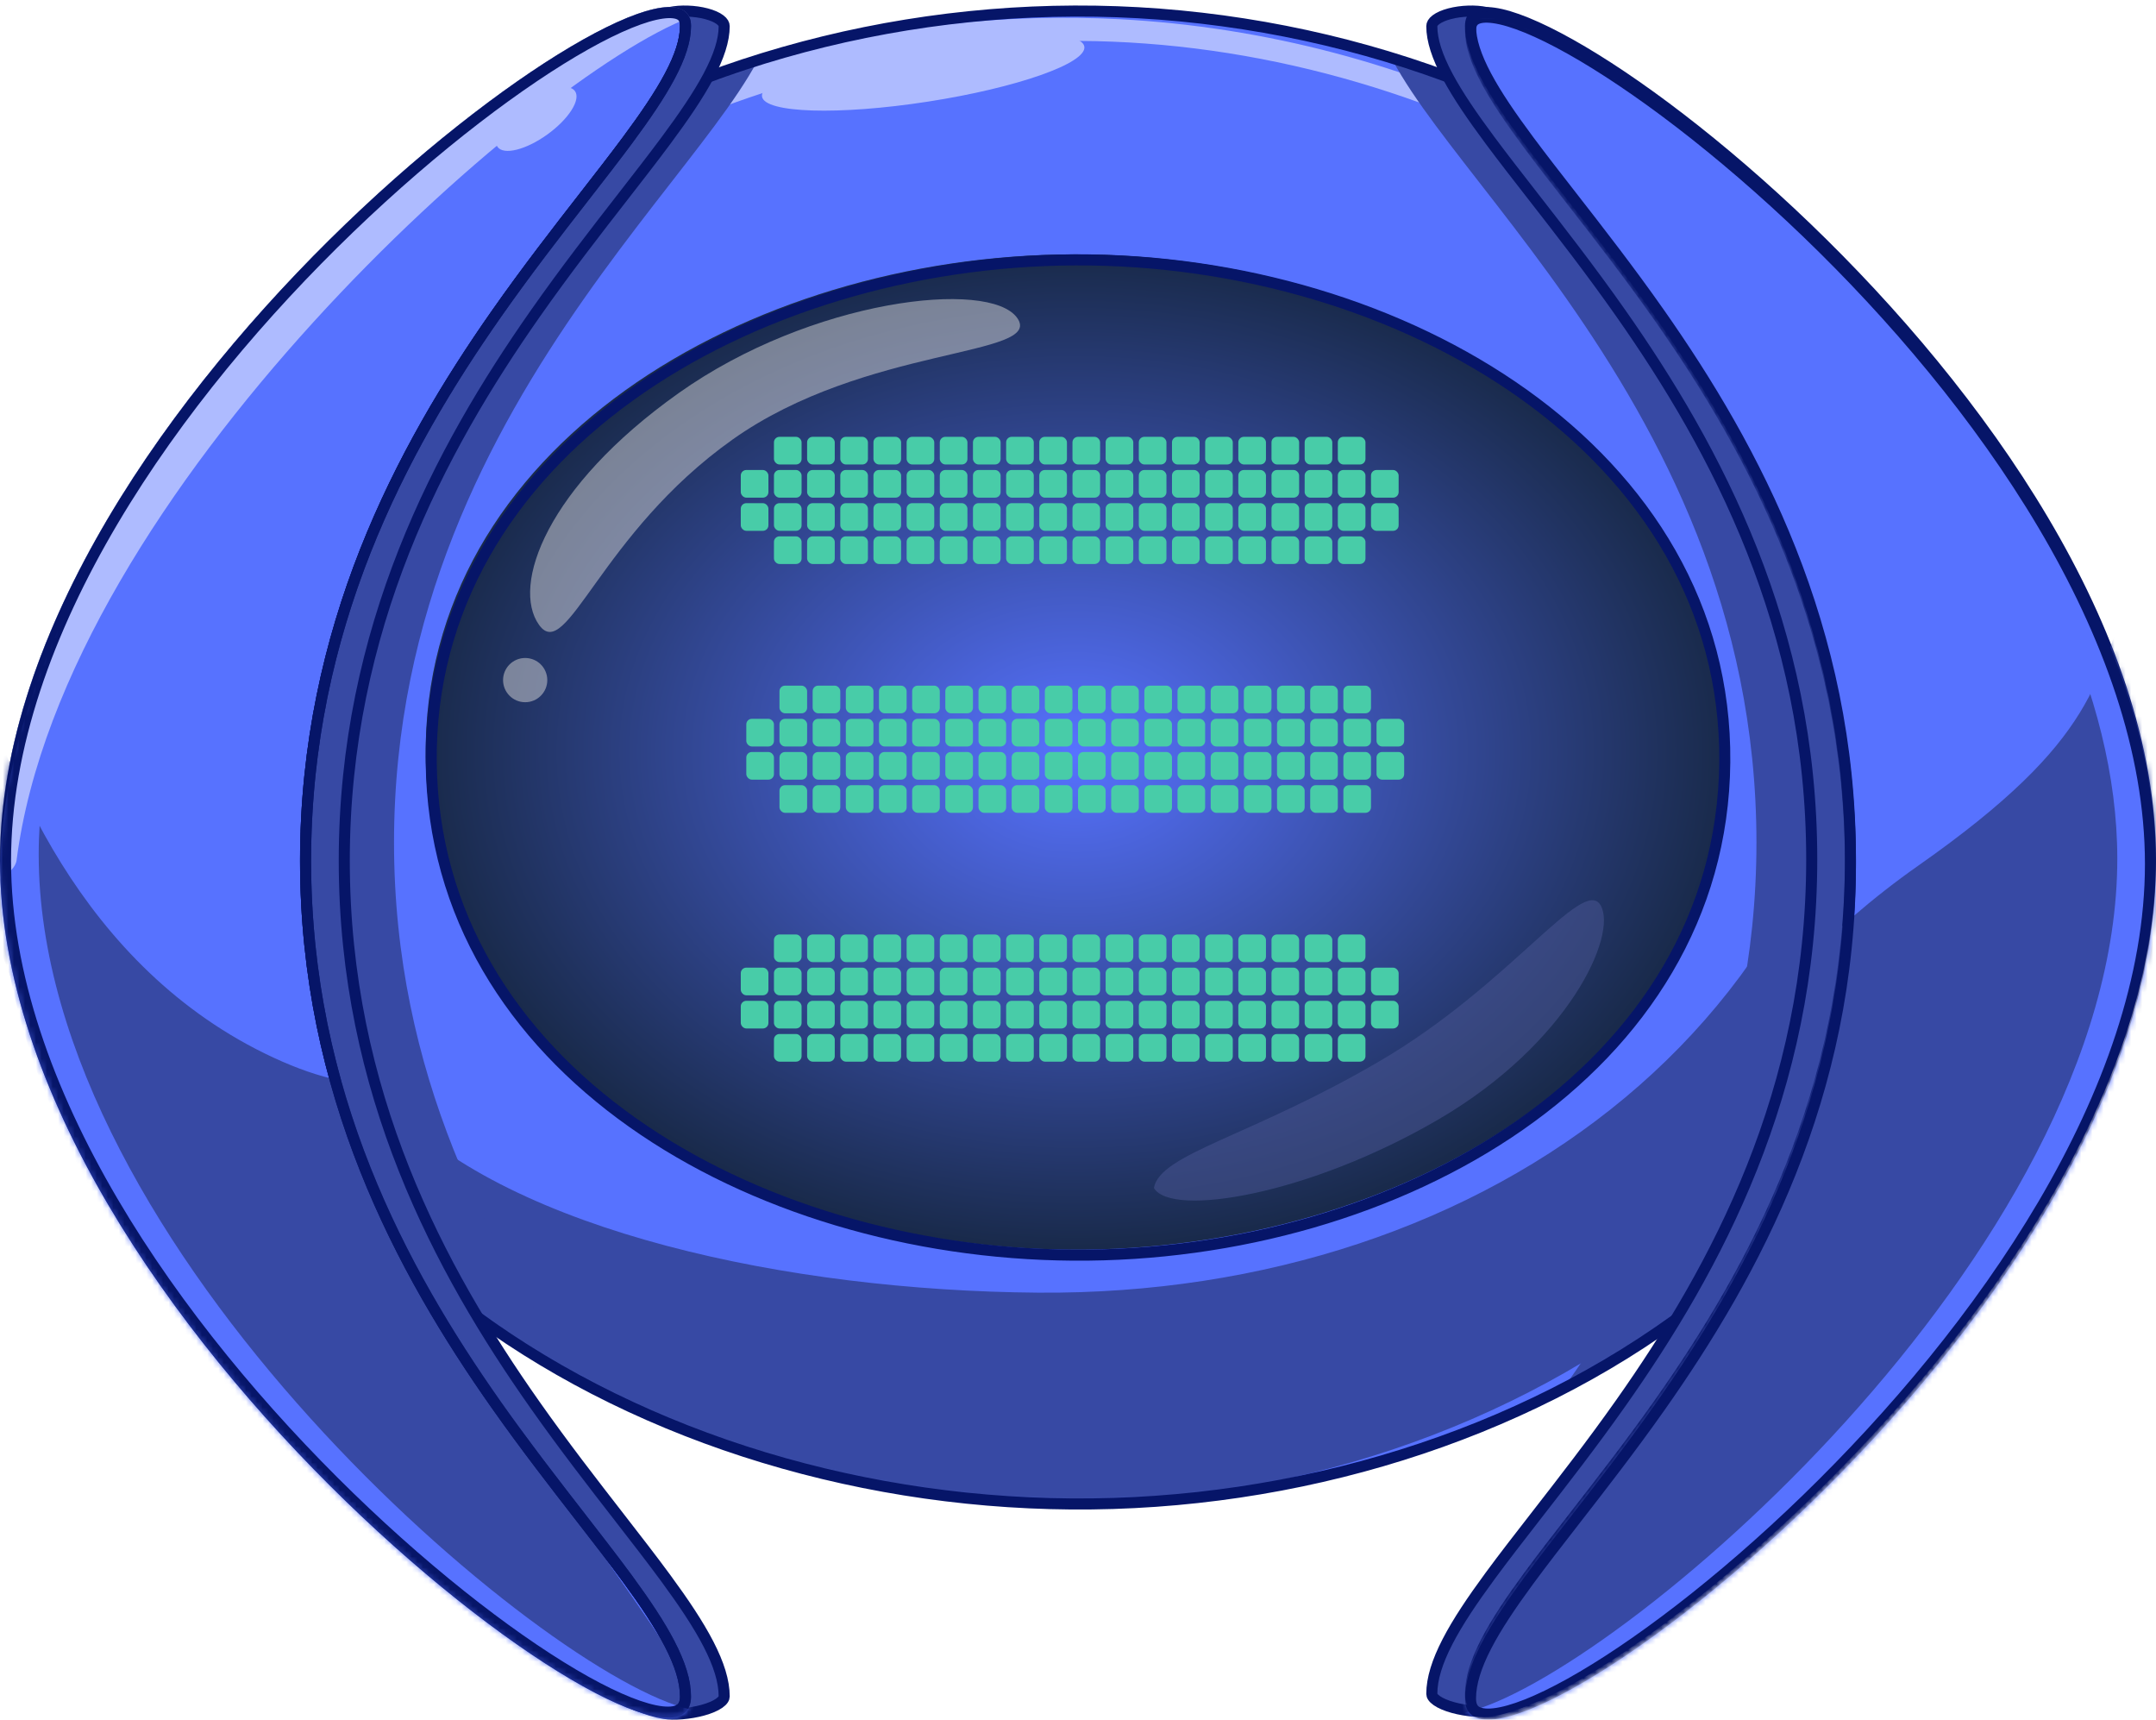 <svg width="390" height="311" viewBox="0 0 390 311" fill="none" xmlns="http://www.w3.org/2000/svg">
<path d="M356.995 138.301C356.264 221.824 275.408 272.635 193.725 271.993C112.818 271.356 33.811 221.031 33.006 138.301C32.193 54.728 112.63 2.323 194.363 2C276.481 1.676 357.73 54.334 356.995 138.301Z" fill="#5772FF"/>
<mask id="mask0_714_2775" style="mask-type:alpha" maskUnits="userSpaceOnUse" x="33" y="1" width="324" height="271">
<path d="M356.995 138.301C356.264 221.824 275.408 272.635 193.725 271.993C112.818 271.356 33.811 221.031 33.006 138.301C32.193 54.728 112.63 2.323 194.363 2C276.481 1.676 357.73 54.334 356.995 138.301Z" fill="#DDDDDD"/>
</mask>
<g mask="url(#mask0_714_2775)">
<path fill-rule="evenodd" clip-rule="evenodd" d="M334.501 70.969C291.213 22.204 222.254 -2.4 159.479 11.04C93.036 25.265 46.453 66.932 34.711 126.546C41.008 45.522 122.53 -0.712 202.464 3.472C255.236 6.235 306.402 31.093 334.501 70.969Z" fill="#AEBBFF"/>
<ellipse cx="166.994" cy="12.947" rx="29.5" ry="5.5" transform="rotate(-8.8 166.994 12.947)" fill="#AEBBFF"/>
</g>
<mask id="mask1_714_2775" style="mask-type:alpha" maskUnits="userSpaceOnUse" x="33" y="1" width="324" height="271">
<path d="M356.995 138.301C356.264 221.824 275.408 272.635 193.725 271.993C112.818 271.356 33.811 221.031 33.006 138.301C32.193 54.728 112.63 2.323 194.363 2C276.481 1.676 357.73 54.334 356.995 138.301Z" fill="#DDDDDD"/>
</mask>
<g mask="url(#mask1_714_2775)">
<path fill-rule="evenodd" clip-rule="evenodd" d="M187.732 233.779C269.415 234.422 338.776 183.611 339.507 100.087C339.725 75.198 333.75 53.061 323.095 34.238C344.228 58.408 357.294 89.569 356.995 126.203C356.253 217.151 274.148 272.479 191.205 271.779C109.05 271.085 28.823 216.287 28.006 126.203C27.775 100.729 34.009 77.914 44.927 58.259C40.942 71.119 38.861 85.102 39.007 100.087C39.363 136.644 49.302 177.874 71 200.285C92.698 222.696 142.577 233.424 187.732 233.779ZM44.927 58.259C63.166 -0.604 121.292 -35.948 188.37 -36.213C246.147 -36.442 297.804 -10.442 323.095 34.238C291.485 -1.914 241.828 -22.425 191.853 -22.213C132.091 -21.96 73.012 7.698 44.927 58.259Z" fill="#3749A4"/>
<path d="M71.275 152.378C71.275 235.789 140 279.678 140 303.525C140 327.371 15 235.789 15 152.378C15 68.967 140 -20.89 140 1.467C140 23.823 71.275 68.967 71.275 152.378Z" fill="#3749A4"/>
<path d="M317.725 152.378C317.725 235.789 249 279.678 249 303.525C249 327.371 374 235.789 374 152.378C374 68.967 249 -20.89 249 1.467C249 23.823 317.725 68.967 317.725 152.378Z" fill="#3749A4"/>
</g>
<path d="M356.995 138.301C356.264 221.824 275.408 272.635 193.725 271.993C112.818 271.356 33.811 221.031 33.006 138.301C32.193 54.728 112.63 2.323 194.363 2C276.481 1.676 357.73 54.334 356.995 138.301Z" stroke="#061568" stroke-width="2"/>
<path d="M311.996 136.867C311.466 192.549 252.82 226.423 193.575 225.995C134.893 225.57 77.588 192.02 77.004 136.867C76.415 81.151 134.756 46.215 194.038 45.999C253.599 45.783 312.53 80.888 311.996 136.867Z" fill="url(#paint0_radial_714_2775)"/>
<path d="M311.996 136.867C311.466 192.549 252.82 226.423 193.575 225.995C134.893 225.57 77.588 192.02 77.004 136.867C76.415 81.151 134.756 46.215 194.038 45.999C253.599 45.783 312.53 80.888 311.996 136.867Z" fill="url(#paint1_radial_714_2775)"/>
<rect x="164" y="175" width="5" height="5" rx="1" fill="#48CCA8"/>
<rect x="164" y="181" width="5" height="5" rx="1" fill="#48CCA8"/>
<rect x="164" y="187" width="5" height="5" rx="1" fill="#48CCA8"/>
<rect x="170" y="187" width="5" height="5" rx="1" fill="#48CCA8"/>
<rect x="170" y="181" width="5" height="5" rx="1" fill="#48CCA8"/>
<rect x="170" y="175" width="5" height="5" rx="1" fill="#48CCA8"/>
<rect x="170" y="169" width="5" height="5" rx="1" fill="#48CCA8"/>
<rect x="164" y="169" width="5" height="5" rx="1" fill="#48CCA8"/>
<rect x="158" y="169" width="5" height="5" rx="1" fill="#48CCA8"/>
<rect x="176" y="169" width="5" height="5" rx="1" fill="#48CCA8"/>
<rect x="176" y="175" width="5" height="5" rx="1" fill="#48CCA8"/>
<rect x="176" y="181" width="5" height="5" rx="1" fill="#48CCA8"/>
<rect x="176" y="187" width="5" height="5" rx="1" fill="#48CCA8"/>
<rect x="182" y="187" width="5" height="5" rx="1" fill="#48CCA8"/>
<rect x="182" y="181" width="5" height="5" rx="1" fill="#48CCA8"/>
<rect x="182" y="175" width="5" height="5" rx="1" fill="#48CCA8"/>
<rect x="182" y="169" width="5" height="5" rx="1" fill="#48CCA8"/>
<rect x="188" y="169" width="5" height="5" rx="1" fill="#48CCA8"/>
<rect x="194" y="169" width="5" height="5" rx="1" fill="#48CCA8"/>
<rect x="188" y="175" width="5" height="5" rx="1" fill="#48CCA8"/>
<rect x="188" y="181" width="5" height="5" rx="1" fill="#48CCA8"/>
<rect x="188" y="187" width="5" height="5" rx="1" fill="#48CCA8"/>
<rect x="134" y="175" width="5" height="5" rx="1" fill="#48CCA8"/>
<rect x="134" y="181" width="5" height="5" rx="1" fill="#48CCA8"/>
<rect x="140" y="187" width="5" height="5" rx="1" fill="#48CCA8"/>
<rect x="140" y="181" width="5" height="5" rx="1" fill="#48CCA8"/>
<rect x="140" y="175" width="5" height="5" rx="1" fill="#48CCA8"/>
<rect x="140" y="169" width="5" height="5" rx="1" fill="#48CCA8"/>
<rect x="146" y="169" width="5" height="5" rx="1" fill="#48CCA8"/>
<rect x="146" y="175" width="5" height="5" rx="1" fill="#48CCA8"/>
<rect x="146" y="181" width="5" height="5" rx="1" fill="#48CCA8"/>
<rect x="146" y="187" width="5" height="5" rx="1" fill="#48CCA8"/>
<rect x="152" y="187" width="5" height="5" rx="1" fill="#48CCA8"/>
<rect x="152" y="181" width="5" height="5" rx="1" fill="#48CCA8"/>
<rect x="152" y="175" width="5" height="5" rx="1" fill="#48CCA8"/>
<rect x="152" y="169" width="5" height="5" rx="1" fill="#48CCA8"/>
<rect x="158" y="175" width="5" height="5" rx="1" fill="#48CCA8"/>
<rect x="158" y="181" width="5" height="5" rx="1" fill="#48CCA8"/>
<rect x="158" y="187" width="5" height="5" rx="1" fill="#48CCA8"/>
<rect x="194" y="175" width="5" height="5" rx="1" fill="#48CCA8"/>
<rect x="194" y="181" width="5" height="5" rx="1" fill="#48CCA8"/>
<rect x="194" y="187" width="5" height="5" rx="1" fill="#48CCA8"/>
<rect x="200" y="187" width="5" height="5" rx="1" fill="#48CCA8"/>
<rect x="200" y="181" width="5" height="5" rx="1" fill="#48CCA8"/>
<rect x="200" y="175" width="5" height="5" rx="1" fill="#48CCA8"/>
<rect x="200" y="169" width="5" height="5" rx="1" fill="#48CCA8"/>
<rect x="206" y="169" width="5" height="5" rx="1" fill="#48CCA8"/>
<rect x="206" y="175" width="5" height="5" rx="1" fill="#48CCA8"/>
<rect x="206" y="181" width="5" height="5" rx="1" fill="#48CCA8"/>
<rect x="206" y="187" width="5" height="5" rx="1" fill="#48CCA8"/>
<rect x="212" y="187" width="5" height="5" rx="1" fill="#48CCA8"/>
<rect x="212" y="181" width="5" height="5" rx="1" fill="#48CCA8"/>
<rect x="212" y="175" width="5" height="5" rx="1" fill="#48CCA8"/>
<rect x="212" y="169" width="5" height="5" rx="1" fill="#48CCA8"/>
<rect x="218" y="169" width="5" height="5" rx="1" fill="#48CCA8"/>
<rect x="224" y="169" width="5" height="5" rx="1" fill="#48CCA8"/>
<rect x="218" y="175" width="5" height="5" rx="1" fill="#48CCA8"/>
<rect x="218" y="181" width="5" height="5" rx="1" fill="#48CCA8"/>
<rect x="218" y="187" width="5" height="5" rx="1" fill="#48CCA8"/>
<rect x="224" y="175" width="5" height="5" rx="1" fill="#48CCA8"/>
<rect x="224" y="181" width="5" height="5" rx="1" fill="#48CCA8"/>
<rect x="224" y="187" width="5" height="5" rx="1" fill="#48CCA8"/>
<rect x="230" y="187" width="5" height="5" rx="1" fill="#48CCA8"/>
<rect x="230" y="181" width="5" height="5" rx="1" fill="#48CCA8"/>
<rect x="230" y="175" width="5" height="5" rx="1" fill="#48CCA8"/>
<rect x="230" y="169" width="5" height="5" rx="1" fill="#48CCA8"/>
<rect x="236" y="169" width="5" height="5" rx="1" fill="#48CCA8"/>
<rect x="236" y="175" width="5" height="5" rx="1" fill="#48CCA8"/>
<rect x="236" y="181" width="5" height="5" rx="1" fill="#48CCA8"/>
<rect x="236" y="187" width="5" height="5" rx="1" fill="#48CCA8"/>
<rect x="242" y="187" width="5" height="5" rx="1" fill="#48CCA8"/>
<rect x="242" y="181" width="5" height="5" rx="1" fill="#48CCA8"/>
<rect x="242" y="175" width="5" height="5" rx="1" fill="#48CCA8"/>
<rect x="242" y="169" width="5" height="5" rx="1" fill="#48CCA8"/>
<rect x="248" y="175" width="5" height="5" rx="1" fill="#48CCA8"/>
<rect x="248" y="181" width="5" height="5" rx="1" fill="#48CCA8"/>
<rect x="165" y="130" width="5" height="5" rx="1" fill="#48CCA8"/>
<rect x="165" y="136" width="5" height="5" rx="1" fill="#48CCA8"/>
<rect x="165" y="142" width="5" height="5" rx="1" fill="#48CCA8"/>
<rect x="171" y="142" width="5" height="5" rx="1" fill="#48CCA8"/>
<rect x="171" y="136" width="5" height="5" rx="1" fill="#48CCA8"/>
<rect x="171" y="130" width="5" height="5" rx="1" fill="#48CCA8"/>
<rect x="171" y="124" width="5" height="5" rx="1" fill="#48CCA8"/>
<rect x="165" y="124" width="5" height="5" rx="1" fill="#48CCA8"/>
<rect x="159" y="124" width="5" height="5" rx="1" fill="#48CCA8"/>
<rect x="177" y="124" width="5" height="5" rx="1" fill="#48CCA8"/>
<rect x="177" y="130" width="5" height="5" rx="1" fill="#48CCA8"/>
<rect x="177" y="136" width="5" height="5" rx="1" fill="#48CCA8"/>
<rect x="177" y="142" width="5" height="5" rx="1" fill="#48CCA8"/>
<rect x="183" y="142" width="5" height="5" rx="1" fill="#48CCA8"/>
<rect x="183" y="136" width="5" height="5" rx="1" fill="#48CCA8"/>
<rect x="183" y="130" width="5" height="5" rx="1" fill="#48CCA8"/>
<rect x="183" y="124" width="5" height="5" rx="1" fill="#48CCA8"/>
<rect x="189" y="124" width="5" height="5" rx="1" fill="#48CCA8"/>
<rect x="195" y="124" width="5" height="5" rx="1" fill="#48CCA8"/>
<rect x="189" y="130" width="5" height="5" rx="1" fill="#48CCA8"/>
<rect x="189" y="136" width="5" height="5" rx="1" fill="#48CCA8"/>
<rect x="189" y="142" width="5" height="5" rx="1" fill="#48CCA8"/>
<rect x="135" y="130" width="5" height="5" rx="1" fill="#48CCA8"/>
<rect x="135" y="136" width="5" height="5" rx="1" fill="#48CCA8"/>
<rect x="141" y="142" width="5" height="5" rx="1" fill="#48CCA8"/>
<rect x="141" y="136" width="5" height="5" rx="1" fill="#48CCA8"/>
<rect x="141" y="130" width="5" height="5" rx="1" fill="#48CCA8"/>
<rect x="141" y="124" width="5" height="5" rx="1" fill="#48CCA8"/>
<rect x="147" y="124" width="5" height="5" rx="1" fill="#48CCA8"/>
<rect x="147" y="130" width="5" height="5" rx="1" fill="#48CCA8"/>
<rect x="147" y="136" width="5" height="5" rx="1" fill="#48CCA8"/>
<rect x="147" y="142" width="5" height="5" rx="1" fill="#48CCA8"/>
<rect x="153" y="142" width="5" height="5" rx="1" fill="#48CCA8"/>
<rect x="153" y="136" width="5" height="5" rx="1" fill="#48CCA8"/>
<rect x="153" y="130" width="5" height="5" rx="1" fill="#48CCA8"/>
<rect x="153" y="124" width="5" height="5" rx="1" fill="#48CCA8"/>
<rect x="159" y="130" width="5" height="5" rx="1" fill="#48CCA8"/>
<rect x="159" y="136" width="5" height="5" rx="1" fill="#48CCA8"/>
<rect x="159" y="142" width="5" height="5" rx="1" fill="#48CCA8"/>
<rect x="195" y="130" width="5" height="5" rx="1" fill="#48CCA8"/>
<rect x="195" y="136" width="5" height="5" rx="1" fill="#48CCA8"/>
<rect x="195" y="142" width="5" height="5" rx="1" fill="#48CCA8"/>
<rect x="201" y="142" width="5" height="5" rx="1" fill="#48CCA8"/>
<rect x="201" y="136" width="5" height="5" rx="1" fill="#48CCA8"/>
<rect x="201" y="130" width="5" height="5" rx="1" fill="#48CCA8"/>
<rect x="201" y="124" width="5" height="5" rx="1" fill="#48CCA8"/>
<rect x="207" y="124" width="5" height="5" rx="1" fill="#48CCA8"/>
<rect x="207" y="130" width="5" height="5" rx="1" fill="#48CCA8"/>
<rect x="207" y="136" width="5" height="5" rx="1" fill="#48CCA8"/>
<rect x="207" y="142" width="5" height="5" rx="1" fill="#48CCA8"/>
<rect x="213" y="142" width="5" height="5" rx="1" fill="#48CCA8"/>
<rect x="213" y="136" width="5" height="5" rx="1" fill="#48CCA8"/>
<rect x="213" y="130" width="5" height="5" rx="1" fill="#48CCA8"/>
<rect x="213" y="124" width="5" height="5" rx="1" fill="#48CCA8"/>
<rect x="219" y="124" width="5" height="5" rx="1" fill="#48CCA8"/>
<rect x="225" y="124" width="5" height="5" rx="1" fill="#48CCA8"/>
<rect x="219" y="130" width="5" height="5" rx="1" fill="#48CCA8"/>
<rect x="219" y="136" width="5" height="5" rx="1" fill="#48CCA8"/>
<rect x="219" y="142" width="5" height="5" rx="1" fill="#48CCA8"/>
<rect x="225" y="130" width="5" height="5" rx="1" fill="#48CCA8"/>
<rect x="225" y="136" width="5" height="5" rx="1" fill="#48CCA8"/>
<rect x="225" y="142" width="5" height="5" rx="1" fill="#48CCA8"/>
<rect x="231" y="142" width="5" height="5" rx="1" fill="#48CCA8"/>
<rect x="231" y="136" width="5" height="5" rx="1" fill="#48CCA8"/>
<rect x="231" y="130" width="5" height="5" rx="1" fill="#48CCA8"/>
<rect x="231" y="124" width="5" height="5" rx="1" fill="#48CCA8"/>
<rect x="237" y="124" width="5" height="5" rx="1" fill="#48CCA8"/>
<rect x="237" y="130" width="5" height="5" rx="1" fill="#48CCA8"/>
<rect x="237" y="136" width="5" height="5" rx="1" fill="#48CCA8"/>
<rect x="237" y="142" width="5" height="5" rx="1" fill="#48CCA8"/>
<rect x="243" y="142" width="5" height="5" rx="1" fill="#48CCA8"/>
<rect x="243" y="136" width="5" height="5" rx="1" fill="#48CCA8"/>
<rect x="243" y="130" width="5" height="5" rx="1" fill="#48CCA8"/>
<rect x="243" y="124" width="5" height="5" rx="1" fill="#48CCA8"/>
<rect x="249" y="130" width="5" height="5" rx="1" fill="#48CCA8"/>
<rect x="249" y="136" width="5" height="5" rx="1" fill="#48CCA8"/>
<rect x="164" y="85" width="5" height="5" rx="1" fill="#48CCA8"/>
<rect x="164" y="91" width="5" height="5" rx="1" fill="#48CCA8"/>
<rect x="164" y="97" width="5" height="5" rx="1" fill="#48CCA8"/>
<rect x="170" y="97" width="5" height="5" rx="1" fill="#48CCA8"/>
<rect x="170" y="91" width="5" height="5" rx="1" fill="#48CCA8"/>
<rect x="170" y="85" width="5" height="5" rx="1" fill="#48CCA8"/>
<rect x="170" y="79" width="5" height="5" rx="1" fill="#48CCA8"/>
<rect x="164" y="79" width="5" height="5" rx="1" fill="#48CCA8"/>
<rect x="158" y="79" width="5" height="5" rx="1" fill="#48CCA8"/>
<rect x="176" y="79" width="5" height="5" rx="1" fill="#48CCA8"/>
<rect x="176" y="85" width="5" height="5" rx="1" fill="#48CCA8"/>
<rect x="176" y="91" width="5" height="5" rx="1" fill="#48CCA8"/>
<rect x="176" y="97" width="5" height="5" rx="1" fill="#48CCA8"/>
<rect x="182" y="97" width="5" height="5" rx="1" fill="#48CCA8"/>
<rect x="182" y="91" width="5" height="5" rx="1" fill="#48CCA8"/>
<rect x="182" y="85" width="5" height="5" rx="1" fill="#48CCA8"/>
<rect x="182" y="79" width="5" height="5" rx="1" fill="#48CCA8"/>
<rect x="188" y="79" width="5" height="5" rx="1" fill="#48CCA8"/>
<rect x="194" y="79" width="5" height="5" rx="1" fill="#48CCA8"/>
<rect x="188" y="85" width="5" height="5" rx="1" fill="#48CCA8"/>
<rect x="188" y="91" width="5" height="5" rx="1" fill="#48CCA8"/>
<rect x="188" y="97" width="5" height="5" rx="1" fill="#48CCA8"/>
<rect x="134" y="85" width="5" height="5" rx="1" fill="#48CCA8"/>
<rect x="134" y="91" width="5" height="5" rx="1" fill="#48CCA8"/>
<rect x="140" y="97" width="5" height="5" rx="1" fill="#48CCA8"/>
<rect x="140" y="91" width="5" height="5" rx="1" fill="#48CCA8"/>
<rect x="140" y="85" width="5" height="5" rx="1" fill="#48CCA8"/>
<rect x="140" y="79" width="5" height="5" rx="1" fill="#48CCA8"/>
<rect x="146" y="79" width="5" height="5" rx="1" fill="#48CCA8"/>
<rect x="146" y="85" width="5" height="5" rx="1" fill="#48CCA8"/>
<rect x="146" y="91" width="5" height="5" rx="1" fill="#48CCA8"/>
<rect x="146" y="97" width="5" height="5" rx="1" fill="#48CCA8"/>
<rect x="152" y="97" width="5" height="5" rx="1" fill="#48CCA8"/>
<rect x="152" y="91" width="5" height="5" rx="1" fill="#48CCA8"/>
<rect x="152" y="85" width="5" height="5" rx="1" fill="#48CCA8"/>
<rect x="152" y="79" width="5" height="5" rx="1" fill="#48CCA8"/>
<rect x="158" y="85" width="5" height="5" rx="1" fill="#48CCA8"/>
<rect x="158" y="91" width="5" height="5" rx="1" fill="#48CCA8"/>
<rect x="158" y="97" width="5" height="5" rx="1" fill="#48CCA8"/>
<rect x="194" y="85" width="5" height="5" rx="1" fill="#48CCA8"/>
<rect x="194" y="91" width="5" height="5" rx="1" fill="#48CCA8"/>
<rect x="194" y="97" width="5" height="5" rx="1" fill="#48CCA8"/>
<rect x="200" y="97" width="5" height="5" rx="1" fill="#48CCA8"/>
<rect x="200" y="91" width="5" height="5" rx="1" fill="#48CCA8"/>
<rect x="200" y="85" width="5" height="5" rx="1" fill="#48CCA8"/>
<rect x="200" y="79" width="5" height="5" rx="1" fill="#48CCA8"/>
<rect x="206" y="79" width="5" height="5" rx="1" fill="#48CCA8"/>
<rect x="206" y="85" width="5" height="5" rx="1" fill="#48CCA8"/>
<rect x="206" y="91" width="5" height="5" rx="1" fill="#48CCA8"/>
<rect x="206" y="97" width="5" height="5" rx="1" fill="#48CCA8"/>
<rect x="212" y="97" width="5" height="5" rx="1" fill="#48CCA8"/>
<rect x="212" y="91" width="5" height="5" rx="1" fill="#48CCA8"/>
<rect x="212" y="85" width="5" height="5" rx="1" fill="#48CCA8"/>
<rect x="212" y="79" width="5" height="5" rx="1" fill="#48CCA8"/>
<rect x="218" y="79" width="5" height="5" rx="1" fill="#48CCA8"/>
<rect x="224" y="79" width="5" height="5" rx="1" fill="#48CCA8"/>
<rect x="218" y="85" width="5" height="5" rx="1" fill="#48CCA8"/>
<rect x="218" y="91" width="5" height="5" rx="1" fill="#48CCA8"/>
<rect x="218" y="97" width="5" height="5" rx="1" fill="#48CCA8"/>
<rect x="224" y="85" width="5" height="5" rx="1" fill="#48CCA8"/>
<rect x="224" y="91" width="5" height="5" rx="1" fill="#48CCA8"/>
<rect x="224" y="97" width="5" height="5" rx="1" fill="#48CCA8"/>
<rect x="230" y="97" width="5" height="5" rx="1" fill="#48CCA8"/>
<rect x="230" y="91" width="5" height="5" rx="1" fill="#48CCA8"/>
<rect x="230" y="85" width="5" height="5" rx="1" fill="#48CCA8"/>
<rect x="230" y="79" width="5" height="5" rx="1" fill="#48CCA8"/>
<rect x="236" y="79" width="5" height="5" rx="1" fill="#48CCA8"/>
<rect x="236" y="85" width="5" height="5" rx="1" fill="#48CCA8"/>
<rect x="236" y="91" width="5" height="5" rx="1" fill="#48CCA8"/>
<rect x="236" y="97" width="5" height="5" rx="1" fill="#48CCA8"/>
<rect x="242" y="97" width="5" height="5" rx="1" fill="#48CCA8"/>
<rect x="242" y="91" width="5" height="5" rx="1" fill="#48CCA8"/>
<rect x="242" y="85" width="5" height="5" rx="1" fill="#48CCA8"/>
<rect x="242" y="79" width="5" height="5" rx="1" fill="#48CCA8"/>
<rect x="248" y="85" width="5" height="5" rx="1" fill="#48CCA8"/>
<rect x="248" y="91" width="5" height="5" rx="1" fill="#48CCA8"/>
<path d="M184 57.498C189.017 64.565 156.496 62.462 132.5 79.499C108.504 96.535 102.517 120.065 97.5 112.998C92.483 105.932 98.747 88.143 122.744 71.106C146.74 54.07 178.983 50.432 184 57.498Z" fill="#D9D9D9" fill-opacity="0.5"/>
<circle cx="95" cy="122.998" r="4" fill="#D9D9D9" fill-opacity="0.5"/>
<path d="M208.727 214.847C209.89 208.607 226.077 205.637 249.566 191.91C273.055 178.183 286.367 158.349 289.524 163.704C292.682 169.059 283.748 188.688 260.259 202.415C236.77 216.142 211.884 220.202 208.727 214.847Z" fill="#4C5896" fill-opacity="0.5"/>
<path d="M311.996 137.867C311.468 193.549 253.072 227.423 194.079 226.994C135.646 226.57 78.586 193.02 78.004 137.867C77.417 82.151 135.51 47.215 194.54 46.999C253.847 46.783 312.527 81.888 311.996 137.867Z" stroke="#061568" stroke-width="2"/>
<path d="M62.275 155.655C62.275 197.655 79.584 229.683 96.82 254.141C102.03 261.533 107.284 268.299 112.034 274.416C115.1 278.365 117.957 282.044 120.456 285.446C123.668 289.819 126.315 293.765 128.158 297.34C130.005 300.922 131 304.05 131 306.802C131 307.113 130.802 307.537 130.089 308.034C129.391 308.521 128.368 308.949 127.161 309.283C124.739 309.952 121.887 310.156 120.157 309.881C117.215 309.414 113.235 307.815 108.476 305.157C103.736 302.509 98.293 298.85 92.44 294.329C80.734 285.289 67.437 272.843 54.912 258.26C29.827 229.054 8 191.472 8 155.655C8 120.081 29.888 83.095 55.131 54.231C67.736 39.819 81.136 27.478 92.972 18.404C98.89 13.867 104.407 10.155 109.23 7.41C114.067 4.657 118.15 2.91 121.21 2.253C123.098 1.848 125.688 1.932 127.787 2.487C128.836 2.764 129.688 3.14 130.255 3.571C130.816 3.996 131 4.391 131 4.744C131 7.297 130.013 10.276 128.164 13.756C126.321 17.225 123.673 21.1 120.459 25.429C118.137 28.556 115.516 31.926 112.707 35.536C107.785 41.863 102.287 48.929 96.819 56.73C79.582 81.315 62.275 113.656 62.275 155.655Z" fill="#3749A4" stroke="#061568" stroke-width="2"/>
<path d="M55.275 155.655C55.275 197.655 72.584 229.683 89.82 254.141C95.03 261.533 100.284 268.299 105.034 274.416C108.1 278.365 110.957 282.044 113.456 285.446C116.668 289.819 119.315 293.765 121.158 297.34C123.005 300.922 124 304.05 124 306.802C124 308.062 123.602 308.74 123.036 309.122C122.408 309.546 121.351 309.762 119.741 309.581C116.53 309.219 111.792 307.356 105.956 304.101C94.334 297.62 78.778 285.861 63.197 270.732C47.619 255.608 32.056 237.155 20.393 217.307C8.726 197.452 1 176.266 1 155.655C1 135.045 8.726 113.967 20.392 94.251C32.054 74.543 47.616 56.259 63.194 41.257C78.775 26.251 94.332 14.566 105.959 8.034C111.795 4.755 116.543 2.832 119.768 2.378C121.392 2.15 122.457 2.32 123.082 2.695C123.622 3.019 124 3.601 124 4.744C124 7.297 123.013 10.276 121.164 13.756C119.321 17.225 116.673 21.1 113.459 25.429C111.138 28.556 108.516 31.926 105.707 35.536C100.785 41.863 95.287 48.929 89.819 56.73C72.582 81.315 55.275 113.656 55.275 155.655Z" fill="#5772FF" stroke="#061568" stroke-width="2"/>
<mask id="mask2_714_2775" style="mask-type:alpha" maskUnits="userSpaceOnUse" x="0" y="1" width="125" height="310">
<path d="M55.275 155.655C55.275 197.655 72.584 229.683 89.82 254.141C95.03 261.533 100.284 268.299 105.034 274.416C108.1 278.365 110.957 282.044 113.456 285.446C116.668 289.819 119.315 293.765 121.158 297.34C123.005 300.922 124 304.05 124 306.802C124 308.062 123.602 308.74 123.036 309.122C122.408 309.546 121.351 309.762 119.741 309.581C116.53 309.219 111.792 307.356 105.956 304.101C94.334 297.62 78.778 285.861 63.197 270.732C47.619 255.608 32.056 237.155 20.393 217.307C8.726 197.452 1 176.266 1 155.655C1 135.045 8.726 113.967 20.392 94.251C32.054 74.543 47.616 56.259 63.194 41.257C78.775 26.251 94.332 14.566 105.959 8.034C111.795 4.755 116.543 2.832 119.768 2.378C121.392 2.15 122.457 2.32 123.082 2.695C123.622 3.019 124 3.601 124 4.744C124 7.297 123.013 10.276 121.164 13.756C119.321 17.225 116.673 21.1 113.459 25.429C111.138 28.556 108.516 31.926 105.707 35.536C100.785 41.863 95.287 48.929 89.819 56.73C72.582 81.315 55.275 113.656 55.275 155.655Z" fill="#D9D9D9" stroke="#061568" stroke-width="2"/>
</mask>
<g mask="url(#mask2_714_2775)">
<path d="M65.575 162.14C65.575 249.201 130 295.01 130 319.9C130 344.79 -7.802 219.085 -7.802 132.024C-7.802 44.964 -20.339 158.93 49.5 191.286C119.339 223.643 65.575 75.08 65.575 162.14Z" fill="#3749A4"/>
<path d="M55.275 155.655C55.275 197.655 72.584 229.683 89.82 254.141C95.03 261.533 100.284 268.299 105.034 274.416C108.1 278.365 110.957 282.044 113.456 285.446C116.668 289.819 119.315 293.765 121.158 297.34C123.005 300.922 124 304.05 124 306.802C124 308.062 123.602 308.74 123.036 309.122C122.408 309.546 121.351 309.762 119.741 309.581C116.53 309.219 111.792 307.356 105.956 304.101C94.334 297.62 78.778 285.861 63.197 270.732C47.619 255.608 32.056 237.155 20.393 217.307C8.726 197.452 1 176.266 1 155.655C1 135.045 8.726 113.967 20.392 94.251C32.054 74.543 47.616 56.259 63.194 41.257C78.775 26.251 94.332 14.566 105.959 8.034C111.795 4.755 116.543 2.832 119.768 2.378C121.392 2.15 122.457 2.32 123.082 2.695C123.622 3.019 124 3.601 124 4.744C124 7.297 123.013 10.276 121.164 13.756C119.321 17.225 116.673 21.1 113.459 25.429C111.138 28.556 108.516 31.926 105.707 35.536C100.785 41.863 95.287 48.929 89.819 56.73C72.582 81.315 55.275 113.656 55.275 155.655Z" stroke="#061568" stroke-width="2"/>
<path fill-rule="evenodd" clip-rule="evenodd" d="M124.99 309.175C98.637 303.359 7 225.951 7 154.534C7 94.426 71.913 30.97 108.183 8.572C74.082 26.288 0 94.321 0 158.534C0 241.945 125 333.527 125 309.681C125 309.513 124.997 309.345 124.99 309.175Z" fill="#5772FF"/>
</g>
<mask id="mask3_714_2775" style="mask-type:alpha" maskUnits="userSpaceOnUse" x="0" y="1" width="125" height="310">
<path d="M55.275 155.655C55.275 197.655 72.584 229.683 89.82 254.141C95.03 261.533 100.284 268.299 105.034 274.416C108.1 278.365 110.957 282.044 113.456 285.446C116.668 289.819 119.315 293.765 121.158 297.34C123.005 300.922 124 304.05 124 306.802C124 308.062 123.602 308.74 123.036 309.122C122.408 309.546 121.351 309.762 119.741 309.581C116.53 309.219 111.792 307.356 105.956 304.101C94.334 297.62 78.778 285.861 63.197 270.732C47.619 255.608 32.056 237.155 20.393 217.307C8.726 197.452 1 176.266 1 155.655C1 135.045 8.726 113.967 20.392 94.251C32.054 74.543 47.616 56.259 63.194 41.257C78.775 26.251 94.332 14.566 105.959 8.034C111.795 4.755 116.543 2.832 119.768 2.378C121.392 2.15 122.457 2.32 123.082 2.695C123.622 3.019 124 3.601 124 4.744C124 7.297 123.013 10.276 121.164 13.756C119.321 17.225 116.673 21.1 113.459 25.429C111.138 28.556 108.516 31.926 105.707 35.536C100.785 41.863 95.287 48.929 89.819 56.73C72.582 81.315 55.275 113.656 55.275 155.655Z" fill="#D9D9D9" stroke="#061568" stroke-width="2"/>
</mask>
<g mask="url(#mask3_714_2775)">
<path d="M0.064 158.941C1.609 157.914 2.838 156.831 3 155.572C11.552 88.925 96.856 13.708 124.735 3.185C118.386 -12.798 0 74.481 0 155.655C0 156.749 0.022 157.844 0.064 158.941Z" fill="#AEBBFF"/>
<path d="M55.275 155.655C55.275 197.655 72.584 229.683 89.82 254.141C95.03 261.533 100.284 268.299 105.034 274.416C108.1 278.365 110.957 282.044 113.456 285.446C116.668 289.819 119.315 293.765 121.158 297.34C123.005 300.922 124 304.05 124 306.802C124 308.062 123.602 308.74 123.036 309.122C122.408 309.546 121.351 309.762 119.741 309.581C116.53 309.219 111.792 307.356 105.956 304.101C94.334 297.62 78.778 285.861 63.197 270.732C47.619 255.608 32.056 237.155 20.393 217.307C8.726 197.452 1 176.266 1 155.655C1 135.045 8.726 113.967 20.392 94.251C32.054 74.543 47.616 56.259 63.194 41.257C78.775 26.251 94.332 14.566 105.959 8.034C111.795 4.755 116.543 2.832 119.768 2.378C121.392 2.15 122.457 2.32 123.082 2.695C123.622 3.019 124 3.601 124 4.744C124 7.297 123.013 10.276 121.164 13.756C119.321 17.225 116.673 21.1 113.459 25.429C111.138 28.556 108.516 31.926 105.707 35.536C100.785 41.863 95.287 48.929 89.819 56.73C72.582 81.315 55.275 113.656 55.275 155.655Z" stroke="#061568" stroke-width="2"/>
<ellipse cx="97" cy="21.517" rx="3.449" ry="8.633" transform="rotate(54.212 97 21.517)" fill="#AEBBFF"/>
</g>
<path d="M327.725 155.42C327.725 197.357 310.416 229.338 293.18 253.758C287.97 261.139 282.716 267.895 277.966 274.003C274.899 277.946 272.043 281.619 269.544 285.016C266.332 289.382 263.684 293.322 261.842 296.891C259.995 300.468 259 303.591 259 306.337C259 306.647 259.197 307.07 259.911 307.567C260.609 308.052 261.631 308.48 262.839 308.814C265.26 309.482 268.113 309.686 269.843 309.411C272.785 308.944 276.766 307.348 281.525 304.694C286.265 302.05 291.708 298.396 297.561 293.883C309.266 284.856 322.564 272.429 335.089 257.868C360.174 228.707 382 191.182 382 155.42C382 119.901 360.113 82.972 334.869 54.151C322.265 39.761 308.865 27.44 297.029 18.38C291.11 13.85 285.593 10.143 280.771 7.402C275.933 4.653 271.85 2.908 268.791 2.253C266.902 1.848 264.312 1.932 262.213 2.486C261.164 2.763 260.312 3.139 259.744 3.569C259.184 3.994 259 4.387 259 4.738C259 7.287 259.987 10.261 261.836 13.736C263.679 17.199 266.327 21.068 269.541 25.391C271.862 28.513 274.483 31.877 277.292 35.482C282.214 41.799 287.712 48.855 293.181 56.644C310.417 81.192 327.725 113.485 327.725 155.42Z" fill="#3749A4" stroke="#061568" stroke-width="2"/>
<path d="M334.725 155.42C334.725 197.357 317.416 229.338 300.18 253.758C294.97 261.139 289.716 267.895 284.966 274.003C281.899 277.946 279.043 281.619 276.544 285.016C273.332 289.382 270.684 293.322 268.842 296.891C266.995 300.468 266 303.591 266 306.337C266 307.595 266.398 308.271 266.963 308.652C267.591 309.076 268.649 309.292 270.259 309.111C273.471 308.75 278.209 306.89 284.045 303.64C295.667 297.168 311.222 285.427 326.804 270.321C342.381 255.22 357.944 236.795 369.607 216.978C381.274 197.153 389 175.999 389 155.42C389 134.842 381.275 113.797 369.608 94.111C357.947 74.433 342.384 56.177 326.807 41.197C311.226 26.214 295.668 14.546 284.042 8.025C278.206 4.751 273.458 2.83 270.232 2.378C268.608 2.15 267.542 2.32 266.918 2.694C266.378 3.018 266 3.598 266 4.738C266 7.287 266.987 10.261 268.836 13.736C270.679 17.199 273.327 21.068 276.541 25.391C278.862 28.513 281.483 31.877 284.292 35.482C289.214 41.799 294.712 48.855 300.181 56.644C317.417 81.192 334.725 113.485 334.725 155.42Z" fill="#5772FF" stroke="#061568" stroke-width="2"/>
<mask id="mask4_714_2775" style="mask-type:alpha" maskUnits="userSpaceOnUse" x="265" y="2" width="125" height="309">
<path d="M334.725 156.245C334.725 198.182 317.416 230.162 300.18 254.583C294.97 261.964 289.716 268.72 284.966 274.828C281.899 278.771 279.043 282.444 276.544 285.841C273.332 290.207 270.684 294.147 268.842 297.716C266.995 301.293 266 304.415 266 307.162C266 308.42 266.398 309.096 266.963 309.477C267.591 309.901 268.649 310.117 270.259 309.936C273.471 309.575 278.209 307.714 284.045 304.464C295.667 297.993 311.222 286.252 326.804 271.146C342.381 256.045 357.944 237.62 369.607 217.802C381.274 197.977 389 176.824 389 156.245C389 135.667 381.275 114.622 369.608 94.936C357.947 75.257 342.384 57.001 326.807 42.022C311.226 27.039 295.668 15.371 284.042 8.85C278.206 5.576 273.458 3.655 270.232 3.203C268.608 2.975 267.542 3.145 266.918 3.519C266.378 3.843 266 4.423 266 5.563C266 8.112 266.987 11.085 268.836 14.56C270.679 18.024 273.327 21.893 276.541 26.215C278.862 29.337 281.483 32.702 284.292 36.307C289.214 42.624 294.712 49.68 300.181 57.468C317.417 82.016 334.725 114.309 334.725 156.245Z" fill="#D9D9D9" stroke="#061568" stroke-width="2"/>
</mask>
<g mask="url(#mask4_714_2775)">
<path d="M347 156.55C281.011 202.839 260 300.662 260 321.18C260 341.697 457.501 232.387 451.5 156.55C445.499 80.712 605.518 -91.683 474 11.77C342.482 115.222 412.989 110.26 347 156.55Z" fill="#3749A4"/>
<path fill-rule="evenodd" clip-rule="evenodd" d="M265.01 309.706C291.363 303.899 383 226.608 383 155.3C383 95.282 318.087 31.923 281.817 9.559C315.918 27.248 390 95.178 390 159.293C390 242.578 265 334.021 265 310.211C265 310.043 265.003 309.875 265.01 309.706Z" fill="#5772FF"/>
<path d="M334.725 156.245C334.725 198.182 317.416 230.162 300.18 254.583C294.97 261.964 289.716 268.72 284.966 274.827C281.899 278.771 279.043 282.444 276.544 285.841C273.332 290.207 270.684 294.147 268.842 297.716C266.995 301.293 266 304.415 266 307.162C266 308.42 266.398 309.096 266.963 309.477C267.591 309.901 268.649 310.117 270.259 309.936C273.471 309.575 278.209 307.714 284.045 304.464C295.667 297.993 311.222 286.252 326.804 271.146C342.381 256.045 357.944 237.62 369.607 217.802C381.274 197.977 389 176.824 389 156.245C389 135.667 381.275 114.622 369.608 94.936C357.947 75.257 342.384 57.001 326.807 42.022C311.226 27.039 295.668 15.371 284.042 8.85C278.206 5.576 273.458 3.655 270.232 3.203C268.608 2.975 267.542 3.145 266.918 3.519C266.378 3.843 266 4.423 266 5.563C266 8.112 266.987 11.085 268.836 14.56C270.679 18.024 273.327 21.893 276.541 26.215C278.862 29.337 281.483 32.702 284.292 36.307C289.214 42.624 294.712 49.68 300.181 57.468C317.417 82.016 334.725 114.309 334.725 156.245Z" stroke="#061568" stroke-width="2"/>
</g>
<defs>
<radialGradient id="paint0_radial_714_2775" cx="0" cy="0" r="1" gradientUnits="userSpaceOnUse" gradientTransform="translate(194.5 135.999) rotate(90) scale(122 159.278)">
<stop stop-color="#001A4E"/>
<stop offset="1" stop-color="#395B9F" stop-opacity="0"/>
</radialGradient>
<radialGradient id="paint1_radial_714_2775" cx="0" cy="0" r="1" gradientUnits="userSpaceOnUse" gradientTransform="translate(194.5 135.999) rotate(90) scale(90 117.5)">
<stop stop-color="#5772FF"/>
<stop offset="1" stop-color="#192A4B"/>
</radialGradient>
</defs>
</svg>
